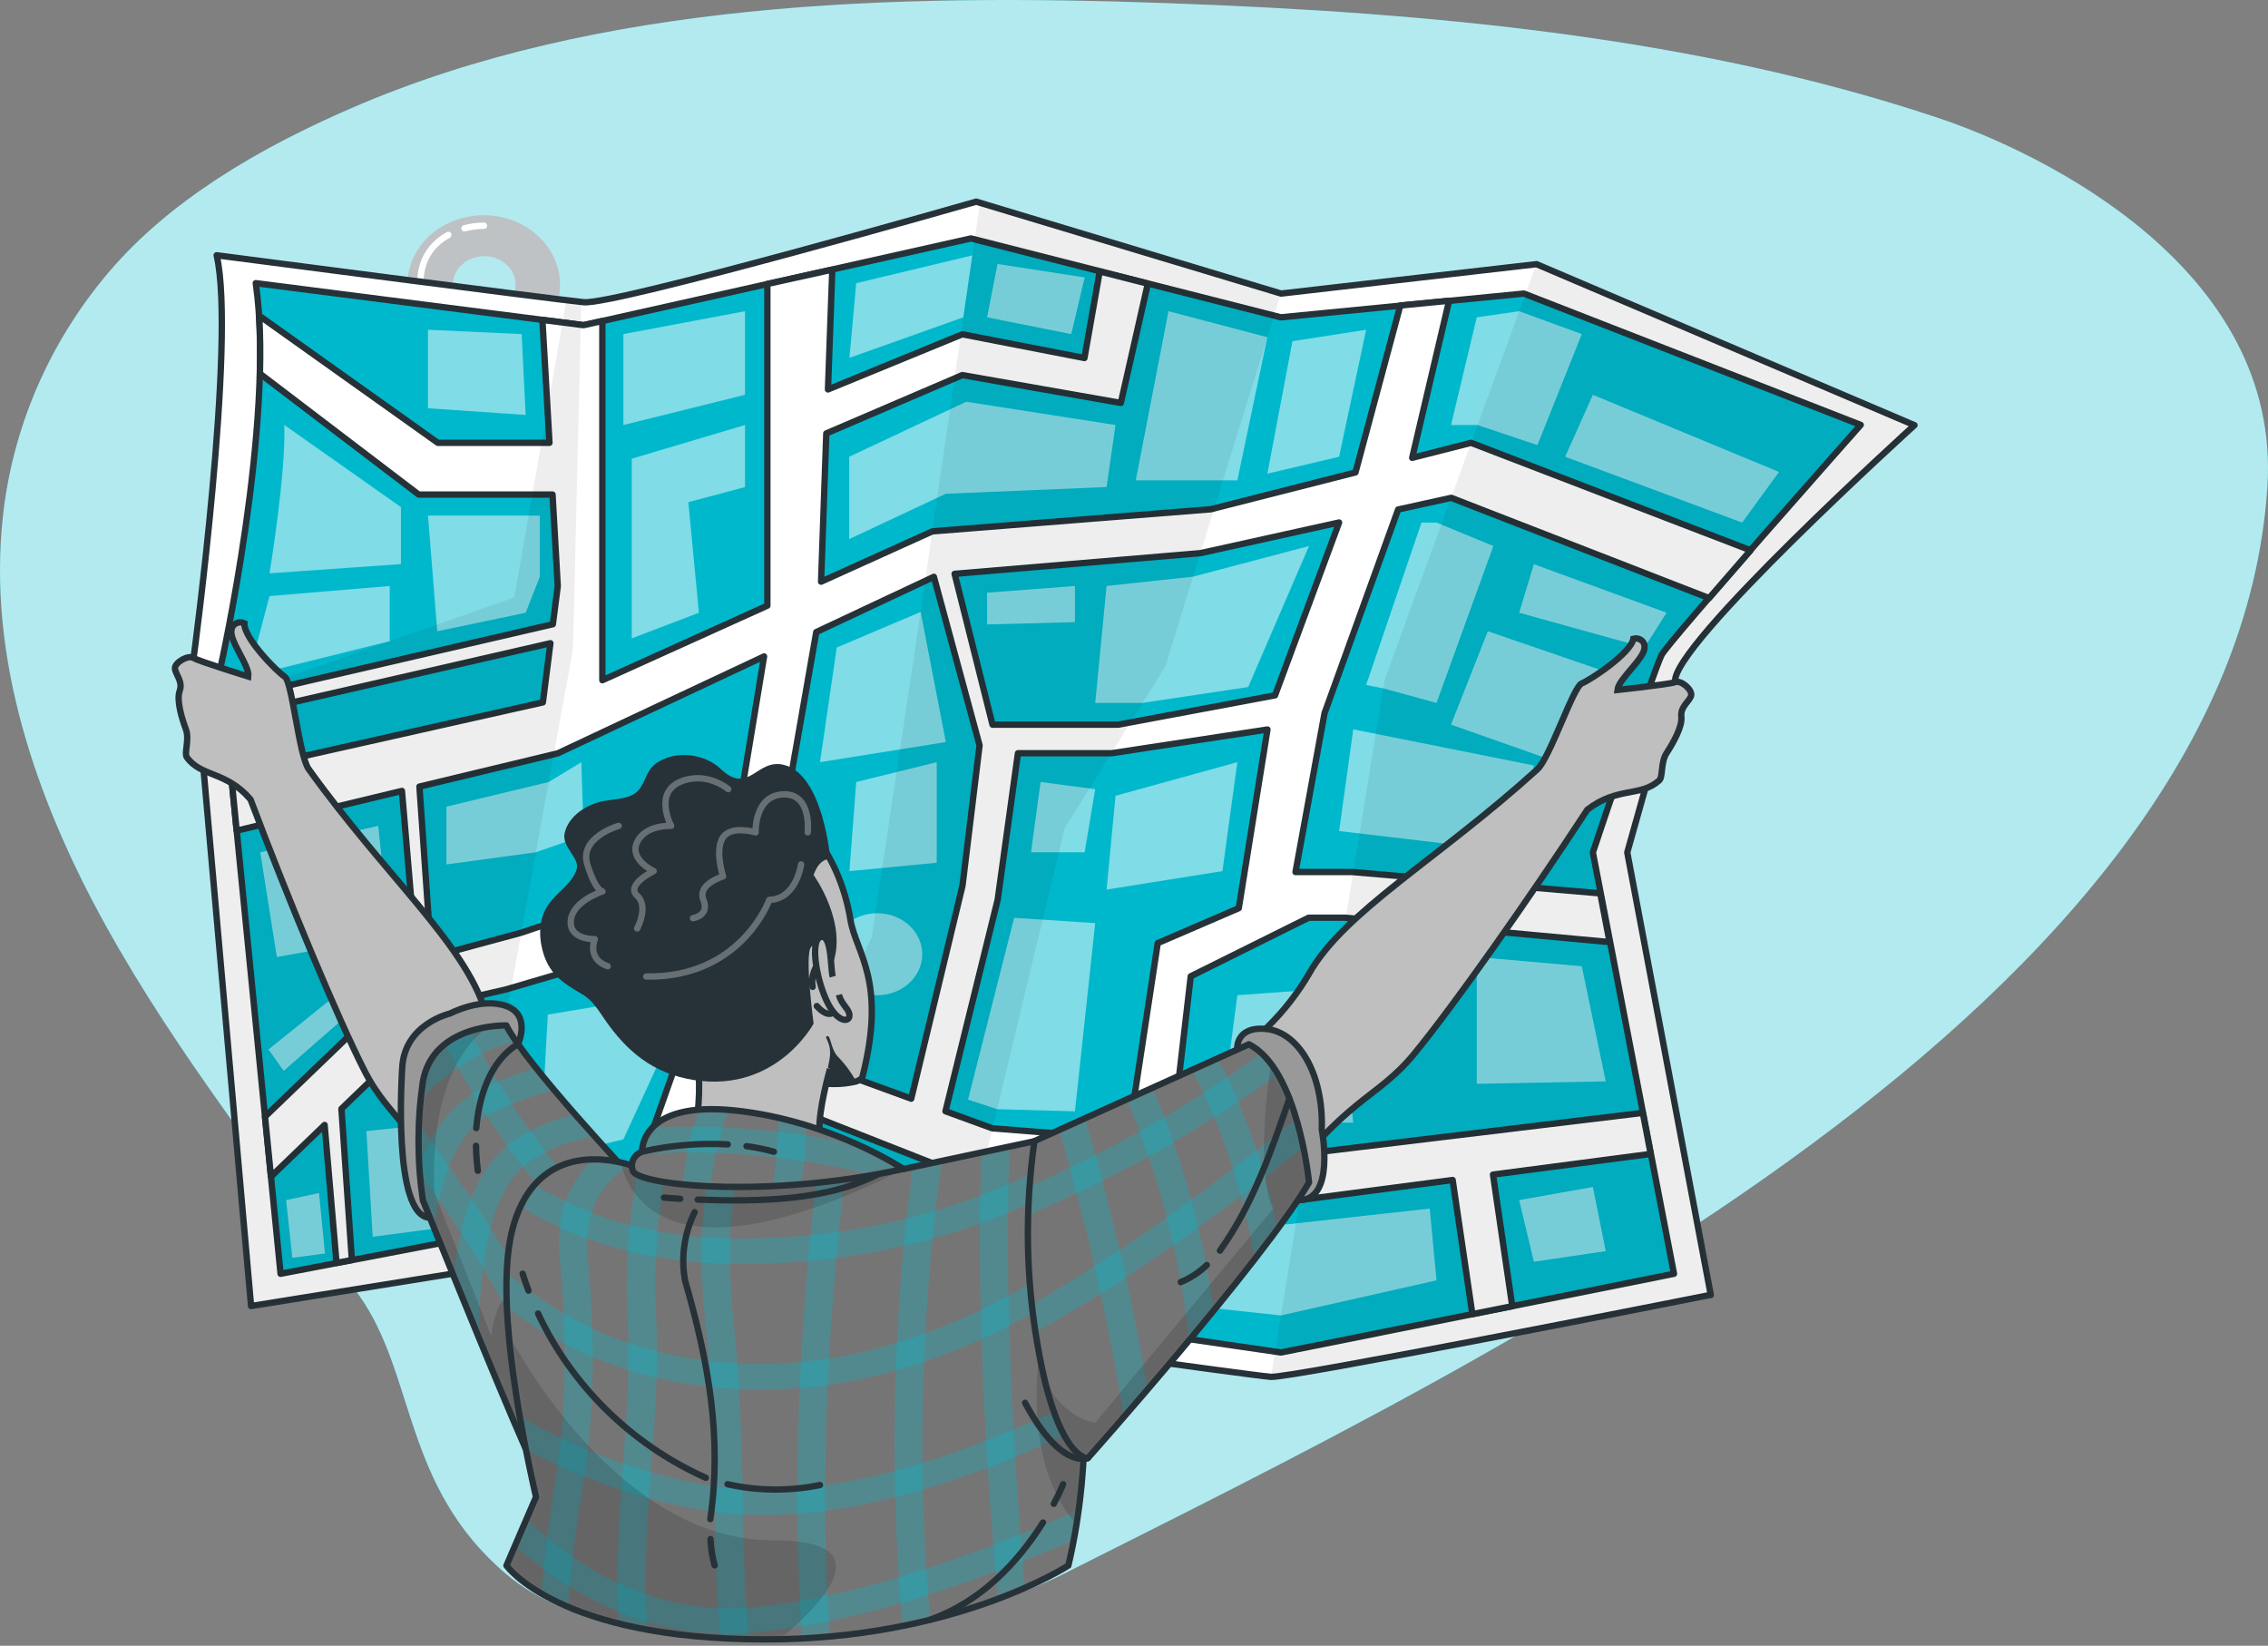 <svg width="357" height="259" viewBox="0 0 357 259" fill="none" xmlns="http://www.w3.org/2000/svg">
<rect x="0" y="0" width="357" height="259" fill="#808080" stroke="none"/>
<path d="M79.702 247.741C99.095 264.125 146.706 258.126 167.323 247.741C234.261 214.026 351.595 157.915 356.904 76.62C359.163 42.063 321.101 23.923 305.192 18.596C267.056 5.816 225.148 1.975 183.749 0.495C140.551 -1.051 94.181 0.153 55.305 17.023C40.572 23.397 26.668 31.612 17.152 42.8C7.481 54.165 1.918 67.695 0.447 81.356C-1.936 103.389 5.467 125.483 16.668 145.701C27.868 165.92 42.807 184.645 56.513 203.844C65.454 216.374 63.383 233.928 79.702 247.741Z" fill="#00B8CC"/>
<path d="M215.83 77.098C215.696 76.971 215.527 76.879 215.34 76.832C215.154 76.784 214.957 76.783 214.77 76.829L189.814 82.682L147.355 85.598C147.209 85.606 147.067 85.641 146.936 85.702L91.207 111.725L92.028 95.278V73.053C92.028 72.922 92 72.792 91.945 72.67C91.889 72.549 91.808 72.438 91.706 72.345C91.604 72.252 91.482 72.178 91.349 72.128C91.215 72.078 91.072 72.052 90.927 72.052H79.703C79.411 72.052 79.13 72.157 78.924 72.345C78.718 72.533 78.602 72.788 78.602 73.053C78.602 73.319 78.718 73.574 78.924 73.762C79.13 73.95 79.411 74.055 79.703 74.055H89.777V95.204L88.889 113.347C88.878 113.522 88.919 113.697 89.007 113.854C89.095 114.01 89.228 114.142 89.391 114.237C89.552 114.331 89.738 114.385 89.93 114.394C90.121 114.403 90.312 114.367 90.484 114.289L147.733 87.579L190.069 84.671C190.131 84.678 190.195 84.678 190.258 84.671L213.447 79.228L203.463 111.373C203.46 111.408 203.46 111.443 203.463 111.478L201.819 120.359H200.883C200.832 120.359 200.782 120.369 200.737 120.389C200.691 120.409 200.651 120.438 200.62 120.474C200.588 120.51 200.566 120.552 200.554 120.597C200.543 120.641 200.543 120.688 200.554 120.733L201.943 124.239C201.959 124.304 201.996 124.363 202.048 124.409C202.1 124.456 202.166 124.488 202.237 124.502C202.308 124.517 202.383 124.512 202.451 124.489C202.52 124.466 202.58 124.426 202.625 124.374L205.221 120.957C205.386 120.748 205.221 120.494 204.868 120.479H204.046L205.599 111.912L216.109 78.085C216.166 77.912 216.17 77.73 216.12 77.556C216.071 77.382 215.971 77.224 215.83 77.098Z" fill="#00B8CC"/>
<path opacity="0.6" d="M215.83 77.098C215.696 76.971 215.527 76.879 215.34 76.832C215.154 76.784 214.957 76.783 214.77 76.829L189.814 82.682L147.355 85.598C147.209 85.606 147.067 85.641 146.936 85.702L91.207 111.725L92.028 95.278V73.053C92.028 72.922 92 72.792 91.945 72.67C91.889 72.549 91.808 72.438 91.706 72.345C91.604 72.252 91.482 72.178 91.349 72.128C91.215 72.078 91.072 72.052 90.927 72.052H79.703C79.411 72.052 79.13 72.157 78.924 72.345C78.718 72.533 78.602 72.788 78.602 73.053C78.602 73.319 78.718 73.574 78.924 73.762C79.13 73.95 79.411 74.055 79.703 74.055H89.777V95.204L88.889 113.347C88.878 113.522 88.919 113.697 89.007 113.854C89.095 114.01 89.228 114.142 89.391 114.237C89.552 114.331 89.738 114.385 89.93 114.394C90.121 114.403 90.312 114.367 90.484 114.289L147.733 87.579L190.069 84.671C190.131 84.678 190.195 84.678 190.258 84.671L213.447 79.228L203.463 111.373C203.46 111.408 203.46 111.443 203.463 111.478L201.819 120.359H200.883C200.832 120.359 200.782 120.369 200.737 120.389C200.691 120.409 200.651 120.438 200.62 120.474C200.588 120.51 200.566 120.552 200.554 120.597C200.543 120.641 200.543 120.688 200.554 120.733L201.943 124.239C201.959 124.304 201.996 124.363 202.048 124.409C202.1 124.456 202.166 124.488 202.237 124.502C202.308 124.517 202.383 124.512 202.451 124.489C202.52 124.466 202.58 124.426 202.625 124.374L205.221 120.957C205.386 120.748 205.221 120.494 204.868 120.479H204.046L205.599 111.912L216.109 78.085C216.166 77.912 216.17 77.73 216.12 77.556C216.071 77.382 215.971 77.224 215.83 77.098Z" fill="black" fill-opacity="0.7"/>
<path d="M84.632 37.073C83.517 36.058 82.193 35.253 80.736 34.703C79.279 34.154 77.717 33.871 76.139 33.871C74.562 33.871 73 34.154 71.543 34.703C70.086 35.253 68.762 36.058 67.647 37.073C65.397 39.124 64.134 41.902 64.134 44.799C64.134 47.696 65.397 50.475 67.647 52.525L76.143 60.248L84.632 52.525C85.748 51.511 86.633 50.306 87.237 48.981C87.841 47.655 88.152 46.234 88.152 44.799C88.152 43.364 87.841 41.943 87.237 40.617C86.633 39.292 85.748 38.087 84.632 37.073ZM79.701 47.98C79.011 48.605 78.132 49.029 77.177 49.2C76.221 49.371 75.231 49.281 74.332 48.941C73.433 48.6 72.664 48.025 72.124 47.288C71.583 46.551 71.295 45.685 71.295 44.799C71.295 43.913 71.583 43.047 72.124 42.31C72.664 41.573 73.433 40.998 74.332 40.658C75.231 40.318 76.221 40.227 77.177 40.398C78.132 40.569 79.011 40.994 79.701 41.618C80.162 42.035 80.528 42.531 80.778 43.077C81.027 43.623 81.156 44.208 81.156 44.799C81.156 45.39 81.027 45.976 80.778 46.522C80.528 47.068 80.162 47.563 79.701 47.98Z" fill="#263238"/>
<path d="M67.656 49.588C68.601 51.34 69.949 52.888 71.608 54.126" stroke="white" stroke-linecap="round" stroke-linejoin="round"/>
<path d="M70.572 36.969C66.464 39.211 65.395 43.54 66.743 47.524" stroke="white" stroke-linecap="round" stroke-linejoin="round"/>
<path d="M76.177 35.519C75.138 35.523 74.106 35.664 73.112 35.937" stroke="white" stroke-linecap="round" stroke-linejoin="round"/>
<path d="M192.969 106.491C191.854 105.476 190.53 104.671 189.073 104.121C187.616 103.572 186.054 103.289 184.476 103.289C182.899 103.289 181.337 103.572 179.88 104.121C178.423 104.671 177.099 105.476 175.984 106.491C174.868 107.505 173.983 108.71 173.379 110.036C172.775 111.361 172.464 112.782 172.464 114.217C172.464 115.652 172.775 117.073 173.379 118.399C173.983 119.724 174.868 120.929 175.984 121.943L184.472 129.665L192.969 121.943C194.085 120.929 194.97 119.724 195.574 118.399C196.178 117.073 196.489 115.652 196.489 114.217C196.489 112.782 196.178 111.361 195.574 110.036C194.97 108.71 194.085 107.505 192.969 106.491ZM187.973 117.398C187.282 118.023 186.404 118.447 185.448 118.618C184.492 118.789 183.503 118.699 182.603 118.359C181.704 118.018 180.936 117.443 180.395 116.706C179.855 115.969 179.566 115.103 179.566 114.217C179.566 113.331 179.855 112.465 180.395 111.728C180.936 110.991 181.704 110.416 182.603 110.076C183.503 109.735 184.492 109.645 185.448 109.816C186.404 109.987 187.282 110.412 187.973 111.036C188.434 111.453 188.799 111.949 189.049 112.495C189.299 113.041 189.427 113.626 189.427 114.217C189.427 114.808 189.299 115.394 189.049 115.94C188.799 116.486 188.434 116.981 187.973 117.398Z" fill="#263238"/>
<path d="M175.959 119.006C176.904 120.761 178.252 122.311 179.912 123.551" stroke="white" stroke-linecap="round" stroke-linejoin="round"/>
<path d="M178.876 106.379C174.767 108.622 173.699 112.942 175.046 116.934" stroke="white" stroke-linecap="round" stroke-linejoin="round"/>
<path d="M184.472 104.937C183.437 104.944 182.407 105.085 181.415 105.355" stroke="white" stroke-linecap="round" stroke-linejoin="round"/>
<path opacity="0.7" d="M79.702 247.741C99.095 264.125 146.706 258.126 167.323 247.741C234.261 214.026 351.595 157.915 356.904 76.62C359.163 42.063 321.101 23.923 305.192 18.596C267.056 5.816 225.148 1.975 183.749 0.495C140.551 -1.051 94.181 0.153 55.305 17.023C40.572 23.397 26.668 31.612 17.152 42.8C7.481 54.165 1.918 67.695 0.447 81.356C-1.936 103.389 5.467 125.483 16.668 145.701C27.868 165.92 42.807 184.645 56.513 203.844C65.454 216.374 63.383 233.928 79.702 247.741Z" fill="white"/>
<path d="M263.687 107.359L256.143 134.151L269.291 203.801H269.192L268.872 203.861C263.276 204.975 202.994 216.906 200.044 216.682C196.954 216.45 148.522 209.67 148.522 209.67L105.652 214.23L71.279 200.437L39.52 205.536L30.48 103.501C30.48 103.501 37.194 53.609 34.104 40.175C34.104 40.175 86.999 47.083 91.888 47.561C96.777 48.04 153.657 31.735 153.657 31.735L201.654 46.201L241.862 41.573L301.355 66.915C301.355 66.915 262.725 101.901 263.687 107.359Z" fill="white" stroke="#263238" stroke-linecap="round" stroke-linejoin="round"/>
<path d="M40.26 44.563L91.889 51.172L152.836 37.522L201.606 49.938L239.873 46.201L292.891 66.871C292.891 66.871 262.717 100.885 261.559 103.06C260.4 105.236 250.728 134.151 250.728 134.151L263.498 200.46L201.63 212.847L149.59 205.274L108.348 208.578L73.285 194.89L44.163 200.46L34.713 105.041C34.713 105.041 43.39 66.228 40.26 44.563Z" fill="#00B8CC" stroke="#263238" stroke-linecap="round" stroke-linejoin="round"/>
<path d="M220.077 80.185L228.434 78.346L269.027 94.127C271.016 91.817 273.259 89.238 275.56 86.607L231.557 69.69L222.287 72.052L228.097 47.33L220.414 48.078L213.363 74.347L190.585 80.148L146.754 83.624L129.243 91.541L130.065 68.21L151.479 59.029L176.427 63.41L180.675 44.646L173.099 42.718L170.699 56.346L151.479 52.608L130.328 61.287L131.01 42.434L120.788 44.691V95.316L94.813 107.053V50.515L91.855 51.173L85.379 50.343L86.489 69.69H68.92L40.793 49.678C40.973 52.563 40.998 55.658 40.916 58.805L65.905 77.831H86.974L87.795 92.258L87.023 98.239L35.221 110.23L35.492 112.958L86.637 101.229L85.454 110.536L36.347 121.563L37.251 130.728L63.267 124.471L65.683 152.669L41.713 175.739L42.65 185.173L51.097 177.039L52.971 198.756L55.386 198.292L53.743 174.498L71.238 157.663L79.701 155.696L113.203 145.866L112.464 150.292L93.86 202.927L101.017 205.723L110.796 177.009L125.225 174.58L154.216 185.988L167.667 186.773L165.383 207.577L168.966 208.093L170.527 186.93L204.275 188.896L228.656 185.704L231.762 206.815L238.04 205.559L235.008 184.851L259.832 181.599L258.591 175.141L205.754 181.517L184.389 179.813L187.43 153.648L205.993 144.423H211.745L253.357 148.258L251.894 140.596L212.92 137.239H203.922L208.491 112.248L220.077 80.185ZM82.027 146.793L67.893 150.606L66.02 123.791L87.795 118.558L120.27 103.307L114.921 135.647L82.027 146.793ZM127.863 167.224L113.211 169.87L119.292 152.093L128.487 99.472L147.001 90.778L154.191 117.302L151.504 139.385L143.435 172.905L127.863 167.224ZM194.99 142.928L182.236 148.423L177.544 179.267L156.18 177.563L148.825 174.879L157.042 141.59L160.231 118.543H174.948L199.509 114.805L194.99 142.928ZM200.701 109.43L176.049 114.042H156.229L150.263 90.307L188.942 87.055L210.783 82.226L200.701 109.43Z" fill="white" stroke="#263238" stroke-linecap="round" stroke-linejoin="round"/>
<path opacity="0.5" d="M210.784 130.787L213.011 114.782L241.443 120.464L239.125 134.129L210.784 130.787Z" fill="white"/>
<path opacity="0.5" d="M228.401 114.042L234.195 99.345L255.609 106.693L250.695 121.891L228.401 114.042Z" fill="white"/>
<path opacity="0.5" d="M223.751 82.241H226.118L235.067 85.927L226.118 110.619L217.728 108.331L215.041 107.793L223.751 82.241Z" fill="white"/>
<path opacity="0.5" d="M241.443 88.789L262.332 96.429L258.856 101.901L239.126 96.429L241.443 88.789Z" fill="white"/>
<path opacity="0.5" d="M228.401 66.886L232.453 49.939L239.125 48.975L248.986 52.578L242.001 70.048L232.584 66.886H228.401Z" fill="white"/>
<path opacity="0.5" d="M246.372 71.88L250.727 62.132L280.03 74.272L274.229 82.241L246.372 71.88Z" fill="white"/>
<path opacity="0.5" d="M183.93 48.975L199.493 53.071L194.768 75.595H192.508H178.777L183.93 48.975Z" fill="white"/>
<path opacity="0.5" d="M203.439 53.692L215.042 51.898L210.785 71.88L199.495 74.541L203.439 53.692Z" fill="white"/>
<path opacity="0.5" d="M175.589 66.886L174.184 76.649L148.883 77.703L133.673 84.835V71.879L152.088 63.223L175.589 66.886Z" fill="white"/>
<path opacity="0.5" d="M134.775 44.564L153.05 40.19L151.636 49.939L133.706 56.315L134.775 44.564Z" fill="white"/>
<path opacity="0.5" d="M155.376 49.939L168.622 52.578L170.734 43.66L157.019 41.544L155.376 49.939Z" fill="white"/>
<path opacity="0.5" d="M98.125 52.578V66.886L117.271 62.132V48.975L98.125 52.578Z" fill="white"/>
<path opacity="0.5" d="M99.441 72.187V100.467L110.016 96.43L108.348 79.027L117.272 76.65V66.887L99.441 72.187Z" fill="white"/>
<path opacity="0.5" d="M67.368 81.135L68.823 99.345L82.743 96.43L84.978 90.748V81.135H67.368Z" fill="white"/>
<path opacity="0.5" d="M44.746 66.871L63.112 79.804V88.775L42.421 90.225C42.421 90.225 45.034 74.541 44.746 66.871Z" fill="white"/>
<path opacity="0.5" d="M42.42 93.805L61.345 92.221V100.907L39.092 106.432L42.42 93.805Z" fill="white"/>
<path opacity="0.5" d="M67.368 51.898V64.247L82.743 65.301L82.11 52.578L67.368 51.898Z" fill="white"/>
<path opacity="0.5" d="M131.71 101.902L144.916 96.303L148.885 116.778L129.073 119.948L131.71 101.902Z" fill="white"/>
<path opacity="0.5" d="M134.775 123.066L133.706 137.09L147.446 135.774V119.948L134.775 123.066Z" fill="white"/>
<path opacity="0.5" d="M174.185 92.22L172.394 110.618H179.863L196.479 108.121L206.052 85.926L187.809 90.748L174.185 92.22Z" fill="white"/>
<path opacity="0.5" d="M155.376 93.275V98.269L169.205 97.91V92.221L155.376 93.275Z" fill="white"/>
<path opacity="0.5" d="M175.59 125.233L174.185 139.998L192.419 137.09L194.769 119.948L175.59 125.233Z" fill="white"/>
<path opacity="0.5" d="M159.632 144.445L172.394 145.275L169.205 174.901L156.962 174.557L152.376 173.054L159.632 144.445Z" fill="white"/>
<path opacity="0.5" d="M163.798 123.065L172.393 124.194L170.733 134.129H162.286L163.798 123.065Z" fill="white"/>
<path opacity="0.5" d="M232.454 150.605L248.987 152.063L252.758 170.184L232.454 170.565V150.605Z" fill="white"/>
<path opacity="0.5" d="M194.769 156.623L210.784 155.449L213.011 176.68H192.123L194.769 156.623Z" fill="white"/>
<path opacity="0.5" d="M239.126 188.865L241.443 198.568L252.758 196.894L250.729 186.802L239.126 188.865Z" fill="white"/>
<path opacity="0.5" d="M202.568 192.686L225.05 190.196L226.118 201.492L201.631 207.016L187.776 205.536L192.608 191.639L202.568 192.686Z" fill="white"/>
<path opacity="0.5" d="M86.227 159.673L104.51 156.623L103.278 168.106L98.125 179.304L84.978 182.489L86.227 159.673Z" fill="white"/>
<path opacity="0.5" d="M70.277 126.945V136.036L84.353 134.129L91.889 131.491L91.502 119.948L86.375 123.066L70.277 126.945Z" fill="white"/>
<path opacity="0.5" d="M40.966 134.129L59.537 129.973L61.345 147.428L43.579 150.605L40.966 134.129Z" fill="white"/>
<path opacity="0.5" d="M42.265 165.16L52.865 156.623L55.618 158.94L44.656 168.517L42.265 165.16Z" fill="white"/>
<path opacity="0.5" d="M45.034 188.866L50.219 187.752L51.156 197.268L46.02 197.949L45.034 188.866Z" fill="white"/>
<path opacity="0.5" d="M58.666 194.636L57.672 178.003L70.277 176.68V193.119L58.666 194.636Z" fill="white"/>
<path opacity="0.5" d="M138.078 156.624C141.995 156.624 145.17 153.735 145.17 150.172C145.17 146.609 141.995 143.721 138.078 143.721C134.161 143.721 130.987 146.609 130.987 150.172C130.987 153.735 134.161 156.624 138.078 156.624Z" fill="white"/>
<path opacity="0.1" d="M263.687 107.359L256.143 134.152L269.291 203.802H269.192L268.872 203.862L200.052 216.682L217.941 107L241.837 41.544L301.33 66.886C301.33 66.886 262.725 101.902 263.687 107.359Z" fill="black" fill-opacity="0.7"/>
<path opacity="0.1" d="M201.631 46.171L183.422 104.892L167.562 130.399L148.531 209.67L105.662 214.23L137.232 147.435L144.743 97.499L154.259 31.893L201.631 46.171Z" fill="black" fill-opacity="0.7"/>
<path opacity="0.1" d="M91.503 47.539L90.196 102.111L72.201 200.834L71.288 200.468L39.52 205.536L31.221 111.516L80.944 94.023L89.161 47.263L91.503 47.539Z" fill="black" fill-opacity="0.7"/>
<path d="M263.687 107.351C262.717 107.71 254.598 108.584 254.598 108.584C254.787 106.827 258.855 103.658 258.855 101.901C258.886 101.694 258.86 101.483 258.78 101.288C258.7 101.092 258.567 100.917 258.395 100.78C258.222 100.642 258.015 100.545 257.791 100.498C257.567 100.451 257.334 100.455 257.113 100.511C256.727 102.798 250.342 107.014 248.986 107.545C247.63 108.076 243.957 119.334 241.968 121.098C226.356 135.257 211.564 143.443 206.051 153.243C202.518 159.306 197.32 164.433 190.964 168.127C190.964 168.127 187.775 205.461 199.953 188.872C212.131 172.284 216.495 173.256 222.584 165.87C228.673 158.484 240.571 141.626 249.857 127.423C254.598 123.76 258.271 125.457 261.172 122.818C261.788 122.257 261.369 119.999 262.331 118.519C263.292 117.039 264.845 114.37 264.656 112.786C264.467 111.201 266.012 110.326 266.201 109.444C266.39 108.562 264.656 106.999 263.687 107.351Z" fill="#BFBFBF" stroke="#263238" stroke-miterlimit="10"/>
<path d="M76.415 159.254C73.26 148.616 60.638 137.829 48.591 121.039C47.055 118.938 46.011 107.239 44.819 106.491C43.628 105.744 38.328 100.391 38.468 98.081C38.262 97.985 38.034 97.937 37.803 97.942C37.572 97.946 37.346 98.003 37.145 98.107C36.945 98.211 36.776 98.359 36.654 98.537C36.532 98.715 36.46 98.918 36.446 99.128C36.044 100.847 39.297 104.712 39.092 106.469C39.092 106.469 31.343 104.084 30.472 103.554C29.601 103.023 27.547 104.249 27.539 105.146C27.53 106.043 28.837 107.194 28.286 108.712C27.736 110.229 28.648 113.13 29.256 114.759C29.864 116.389 28.944 118.497 29.412 119.178C31.655 122.31 35.633 121.338 39.437 125.816C45.304 141.395 53.102 160.151 57.384 168.531C61.665 176.912 66.143 176.755 74.295 195.302C82.446 213.849 87.812 176.695 87.812 176.695C82.42 171.875 78.493 165.866 76.415 159.254Z" fill="#BFBFBF" stroke="#263238" stroke-miterlimit="10"/>
<path d="M81.542 164.316C81.542 164.316 83.646 159.771 79.718 158.335C75.79 156.9 70.851 159.494 70.851 159.494C70.851 159.494 63.596 161.146 63.308 168.128C63.308 168.128 61.664 191.557 67.712 191.646C73.76 191.736 81.542 164.316 81.542 164.316Z" fill="#999999" stroke="#263238" stroke-linecap="round" stroke-linejoin="round"/>
<path d="M194.744 165.13C194.744 165.13 194.424 161.452 199.354 161.938C204.284 162.424 208.344 168.815 208.056 177.764C208.056 177.764 210.316 189.179 204.251 188.865C198.187 188.551 194.744 165.13 194.744 165.13Z" fill="#999999" stroke="#263238" stroke-linecap="round" stroke-linejoin="round"/>
<path d="M99.579 185.351C99.579 185.351 82.775 167.537 79.701 161.377C79.701 161.377 68.132 161.033 66.554 170.265C65.658 176.438 65.658 182.691 66.554 188.864C66.554 188.864 77.96 217.182 82.701 227.902L99.579 185.351Z" fill="#757575"/>
<mask id="mask0_344_8986" style="mask-type:luminance" maskUnits="userSpaceOnUse" x="65" y="161" width="35" height="67">
<path d="M99.579 185.351C99.579 185.351 82.775 167.537 79.701 161.377C79.701 161.377 68.132 161.033 66.554 170.265C65.658 176.438 65.658 182.691 66.554 188.864C66.554 188.864 77.96 217.182 82.701 227.902L99.579 185.351Z" fill="white"/>
</mask>
<g mask="url(#mask0_344_8986)">
<g opacity="0.3">
<path d="M93.671 178.899C90.941 179.229 88.307 180.036 85.914 181.276C85.281 181.59 84.64 181.942 83.999 182.338C83.402 182.703 82.851 183.126 82.356 183.601C79.891 185.844 78.247 189.23 77.22 193.215C76.687 195.274 76.292 197.361 76.037 199.464C75.588 203.145 75.401 206.848 75.478 210.551C74.081 207.179 72.701 203.823 71.451 200.75C71.673 198.455 72.041 196.174 72.553 193.917C72.956 192.106 73.505 190.325 74.196 188.587C75.306 185.43 77.253 182.57 79.866 180.259C80.399 179.81 80.97 179.4 81.575 179.034C82.216 178.645 82.857 178.286 83.482 177.957C85.698 176.794 88.086 175.926 90.573 175.378L93.671 178.899Z" fill="#00B8CC"/>
</g>
<g opacity="0.3">
<path d="M87.212 171.529C84.943 172.121 82.722 172.855 80.565 173.726C79.817 174.025 79.053 174.354 78.255 174.706C77.682 174.958 77.132 175.253 76.612 175.588C73.876 177.382 71.978 180.268 70.655 183.564C69.991 185.287 69.466 187.05 69.085 188.842C68.765 190.337 68.526 191.832 68.337 193.283L66.562 188.887C66.562 188.887 66.283 187.183 66.078 184.521C66.078 184.252 66.078 183.975 66.02 183.691C66.507 182.273 67.1 180.887 67.795 179.542C69.245 176.559 71.539 173.98 74.443 172.067C75.03 171.704 75.645 171.379 76.283 171.095C76.99 170.774 77.689 170.482 78.362 170.205C80.32 169.4 82.325 168.693 84.369 168.09C85.281 169.204 86.226 170.347 87.212 171.529Z" fill="#00B8CC"/>
</g>
<g opacity="0.3">
<path d="M81.246 163.888C79.37 164.333 77.56 164.983 75.856 165.824C74.544 166.456 73.291 167.184 72.109 167.999C69.965 169.466 67.996 171.132 66.233 172.971C66.324 172.074 66.447 171.169 66.595 170.272C66.913 168.009 68.107 165.923 69.964 164.389L70.071 164.329C70.95 163.754 71.86 163.22 72.799 162.729C73.144 162.542 73.497 162.37 73.851 162.198L73.916 162.318C74.561 162.105 75.219 161.93 75.888 161.795C77.136 161.532 78.412 161.399 79.693 161.398C80.153 162.257 80.672 163.088 81.246 163.888Z" fill="#00B8CC"/>
</g>
<g opacity="0.3">
<path d="M91.337 187.526L88.05 190.202C85.993 188.106 84.072 185.902 82.298 183.601C81.436 182.502 80.606 181.359 79.792 180.245C78.699 178.705 77.639 177.142 76.629 175.572C75.883 174.406 75.16 173.24 74.459 172.074C73.637 170.706 72.816 169.338 72.093 168C71.37 166.661 70.712 165.503 70.079 164.307C70.908 163.666 71.829 163.13 72.816 162.714C73.161 162.527 73.514 162.356 73.868 162.184L73.933 162.303C74.541 163.447 75.174 164.628 75.848 165.832C76.67 167.267 77.491 168.74 78.387 170.22C79.088 171.386 79.811 172.552 80.556 173.718C81.477 175.139 82.43 176.549 83.416 177.95C84.221 179.086 85.043 180.197 85.881 181.284C87.567 183.458 89.389 185.542 91.337 187.526Z" fill="#00B8CC"/>
</g>
<g opacity="0.3">
<path d="M87.097 212.262L82.865 213.391C81.608 209.496 79.085 204.615 75.996 199.464C74.903 197.633 73.728 195.771 72.511 193.91C71.41 192.205 70.268 190.508 69.118 188.834C68.124 187.339 67.121 185.918 66.11 184.513C66.11 184.244 66.11 183.967 66.053 183.683C65.93 181.762 65.864 179.452 65.954 176.955L67.828 179.534C68.764 180.835 69.726 182.188 70.687 183.556C71.838 185.201 72.996 186.883 74.139 188.58C75.174 190.12 76.193 191.675 77.179 193.222C81.583 200.122 85.388 206.985 87.097 212.262Z" fill="#00B8CC"/>
</g>
<path opacity="0.2" d="M86.752 217.772L82.743 227.902C78.001 217.182 66.596 188.872 66.596 188.872C65.699 182.699 65.699 176.445 66.596 170.272C67.557 164.531 72.348 162.49 75.914 161.772C76.124 161.804 76.333 161.847 76.538 161.9C76.538 161.9 67.384 167.23 68.387 187.75L77.303 210.177C77.303 210.177 78.239 202.365 81.806 203.494C83.342 203.995 85.528 210.476 86.752 217.772Z" fill="black" fill-opacity="0.7"/>
</g>
<path d="M99.579 185.351C99.579 185.351 82.775 167.537 79.701 161.377C79.701 161.377 68.132 161.033 66.554 170.265C65.658 176.438 65.658 182.691 66.554 188.864C66.554 188.864 77.96 217.182 82.701 227.902L99.579 185.351Z" stroke="#263238" stroke-linecap="round" stroke-linejoin="round"/>
<path d="M135.761 169.443C135.679 169.75 135.342 170.004 134.775 170.191C133.167 170.571 131.496 170.682 129.844 170.52C119.367 169.997 98.109 164.338 93.039 153.079C87.624 141.066 101.519 125.382 116.393 125.046C124.939 124.859 132.145 134.017 133.879 144.811C134.758 150.014 139.615 154.335 135.761 169.443Z" fill="#BFBFBF" stroke="#263238" stroke-miterlimit="10"/>
<path d="M128.497 152.093C127.929 153.083 127.724 154.212 127.913 155.315" stroke="#263238" stroke-linecap="round" stroke-linejoin="round"/>
<path d="M128.577 158.327C128.577 158.327 130.098 160.196 131.191 159.329" stroke="#263238" stroke-linecap="round" stroke-linejoin="round"/>
<path d="M134.758 170.191C133.149 170.571 131.479 170.683 129.827 170.52C130.041 169.107 130.452 167.47 130.583 166.648C131.01 164.054 129.581 163.246 130.189 163.06C130.797 162.873 130.739 165.183 131.947 166.356C133.071 167.513 134.016 168.803 134.758 170.191Z" fill="#263238"/>
<path d="M130.649 168.217C130.649 168.217 128.784 174.721 129.006 178.017C129.256 180.546 129.759 183.048 130.509 185.493L107.945 186.682C107.945 186.682 111.322 171.902 109.514 166.729C107.707 161.556 123.944 163.44 123.944 163.44" fill="#BFBFBF"/>
<path d="M130.649 168.217C130.649 168.217 128.784 174.721 129.006 178.017C129.256 180.546 129.759 183.048 130.509 185.493L107.945 186.682C107.945 186.682 111.322 171.902 109.514 166.729C107.707 161.556 123.944 163.44 123.944 163.44" stroke="#263238" stroke-miterlimit="10"/>
<path d="M128.069 137.71C129.014 134.914 130.698 135.198 130.698 135.198C130.698 135.198 129.605 121.779 123.303 120.351C119.046 119.379 117.879 125.21 113.442 121.009C110.977 118.654 106.474 118.019 103.458 120.007C101.675 121.203 101.732 122.87 100.541 124.321C99.349 125.771 96.892 125.711 95.085 126.048C92.291 126.563 89.456 128.455 88.872 131.131C88.396 133.314 91.338 135.041 90.762 136.835C90.08 138.98 87.886 140.281 86.531 142.068C84.887 144.206 84.739 146.987 85.372 149.469C86.317 153.162 88.412 154.604 91.674 156.488C93.318 157.43 94.279 159.142 95.29 160.585C98.676 165.429 102.784 168.972 109.259 169.974C122.251 171.993 128.069 161.086 128.069 161.086C128.069 161.086 126.606 150.276 127.666 149.043C128.726 147.809 130.953 152.033 130.953 152.033C133.657 145.454 128.069 137.71 128.069 137.71Z" fill="#263238"/>
<path d="M131.084 153.7C130.69 152.384 130.969 146.972 129.17 147.465C127.592 147.906 128.348 153.491 129.992 157.221C131.635 160.951 133.648 160.959 133.706 159.875C133.763 158.791 132.399 158.111 132.062 156.548" fill="#BFBFBF"/>
<path d="M131.084 153.7C130.69 152.384 130.969 146.972 129.17 147.465C127.592 147.906 128.348 153.491 129.992 157.221C131.635 160.951 133.648 160.959 133.706 159.875C133.763 158.791 132.399 158.111 132.062 156.548" stroke="#263238" stroke-miterlimit="10"/>
<path opacity="0.3" d="M127.14 130.996C127.14 130.996 127.855 124.829 123.278 125.016C118.701 125.203 118.939 130.996 118.939 130.996C118.939 130.996 115.093 129.808 113.779 131.826C112.464 133.845 113.82 137.926 113.82 137.926C113.82 137.926 109.711 139.115 110.722 141.619C111.733 144.124 109.078 144.497 109.078 144.497" stroke="white" stroke-linecap="round" stroke-linejoin="round"/>
<path opacity="0.3" d="M126.097 136.035C126.097 136.035 125.374 141.492 121.092 141.619C121.092 141.619 116.688 153.939 101.724 153.678" stroke="white" stroke-linecap="round" stroke-linejoin="round"/>
<path opacity="0.3" d="M114.634 124.193C114.634 124.193 111.182 121.256 107.033 123.057C102.883 124.859 105.644 129.972 105.644 129.972C105.644 129.972 101.618 129.748 100.295 132.514C98.972 135.28 102.891 137.089 102.891 137.089C102.891 137.089 98.421 139.249 100.295 140.961C102.168 142.673 100.295 146.112 100.295 146.112" stroke="white" stroke-linecap="round" stroke-linejoin="round"/>
<path opacity="0.3" d="M97.377 129.973C97.377 129.973 91.115 131.767 92.446 136.035C93.777 140.304 94.829 140.289 94.829 140.289C94.829 140.289 90.137 141.784 89.85 144.857C89.562 147.929 93.621 147.802 93.621 147.802C93.621 147.802 92.315 150.897 95.651 152.063" stroke="white" stroke-linecap="round" stroke-linejoin="round"/>
<path d="M99.58 183.49C99.58 183.49 114.691 173.772 142.195 183.984L162.828 179.603C162.828 179.603 176.173 212.578 168.169 246.375C168.169 246.375 150.264 258.059 120.287 258C87.772 257.925 79.719 246.375 79.719 246.375L84.37 235.588C81.567 223.268 77.944 203.517 80.705 193.291C84.904 177.741 99.58 183.49 99.58 183.49Z" fill="#757575"/>
<mask id="mask1_344_8986" style="mask-type:luminance" maskUnits="userSpaceOnUse" x="79" y="179" width="92" height="79">
<path d="M99.58 183.49C99.58 183.49 114.692 173.772 142.195 183.984L162.829 179.603C162.829 179.603 176.173 212.578 168.17 246.375C168.17 246.375 150.264 258.059 120.288 258C87.772 257.925 79.719 246.375 79.719 246.375L84.37 235.588C81.568 223.268 77.944 203.517 80.705 193.291C84.904 177.741 99.58 183.49 99.58 183.49Z" fill="white"/>
</mask>
<g mask="url(#mask1_344_8986)">
<g opacity="0.3">
<path d="M161.333 249.865C160.084 250.418 158.654 251.001 157.076 251.599C156.945 250.171 156.813 248.759 156.698 247.361C156.583 245.963 156.46 244.52 156.353 243.122C156.008 238.891 155.721 234.839 155.474 230.989C155.381 229.524 155.296 228.086 155.219 226.676C154.891 220.905 154.652 215.597 154.504 210.753C154.455 209.183 154.411 207.665 154.373 206.2C154.258 201.057 154.217 196.512 154.25 192.565C154.25 191.01 154.25 189.574 154.299 188.169C154.348 185.567 154.414 183.295 154.496 181.351L158.925 180.409C158.86 182.099 158.786 184.08 158.736 186.352C158.736 187.75 158.679 189.245 158.662 190.838C158.662 194.575 158.662 198.964 158.736 203.935C158.736 205.43 158.772 206.992 158.843 208.622C158.98 213.536 159.21 218.966 159.533 224.911C159.616 226.332 159.689 227.79 159.78 229.27C160.026 233.127 160.3 237.184 160.602 241.44C160.717 242.84 160.834 244.261 160.955 245.701C161.095 247.084 161.21 248.46 161.333 249.865Z" fill="#00B8CC"/>
</g>
<g opacity="0.3">
<path d="M148.276 182.674C147.947 184.879 147.602 187.518 147.257 190.553C147.092 191.929 146.928 193.394 146.78 194.934C146.345 199.329 145.958 204.353 145.646 209.885C145.572 211.335 145.498 212.823 145.449 214.37C145.252 219.312 145.153 224.604 145.219 230.189C145.219 231.594 145.219 233.015 145.285 234.45C145.372 238.437 145.548 242.573 145.81 246.859C145.901 248.235 145.991 249.625 146.106 251.031C146.194 252.317 146.301 253.61 146.427 254.911C145.038 255.254 143.592 255.583 142.088 255.882C141.981 254.694 141.874 253.513 141.792 252.339C141.677 250.949 141.579 249.566 141.488 248.197C141.201 243.892 141.02 239.698 140.921 235.631C140.872 234.218 140.847 232.828 140.831 231.445C140.757 225.92 140.831 220.672 140.995 215.746C141.044 214.251 141.105 212.803 141.176 211.403C141.439 205.773 141.825 200.638 142.252 196.1C142.4 194.605 142.54 193.177 142.688 191.816C143.033 188.729 143.378 185.993 143.699 183.661L148.276 182.674Z" fill="#00B8CC"/>
</g>
<g opacity="0.3">
<path d="M133.551 181.246C133.107 184.43 132.581 188.721 132.055 193.82C131.913 195.14 131.779 196.516 131.653 197.946C131.225 202.693 130.831 208.031 130.502 213.802C130.428 215.162 130.354 216.538 130.297 217.943C130.075 222.922 129.943 228.185 129.919 233.642C129.919 234.988 129.919 236.348 129.919 237.724C129.919 242.06 130.05 246.515 130.256 251.038C130.313 252.391 130.379 253.744 130.461 255.112C130.461 255.905 130.551 256.689 130.609 257.482C129.179 257.609 127.716 257.721 126.221 257.788C126.18 257.168 126.139 256.547 126.106 255.934C126.024 254.581 125.95 253.236 125.892 251.89C125.67 247.233 125.555 242.65 125.522 238.18C125.522 236.827 125.522 235.489 125.522 234.151C125.522 228.686 125.67 223.423 125.884 218.452C125.942 217.069 125.999 215.716 126.073 214.378C126.377 208.599 126.771 203.231 127.207 198.44C127.33 197.034 127.462 195.674 127.593 194.373C128.177 188.557 128.777 183.772 129.237 180.326C130.65 180.595 132.063 180.902 133.551 181.246Z" fill="#00B8CC"/>
</g>
<g opacity="0.3">
<path d="M117.969 257.946C116.433 257.946 114.946 257.864 113.516 257.774C113.516 257.55 113.458 257.318 113.434 257.079C113.286 255.778 113.162 254.44 113.064 253.057C112.719 248.393 112.612 243.339 112.505 237.904C112.505 237.68 112.505 237.471 112.505 237.246C112.505 236.133 112.464 235.004 112.439 233.838C112.341 228.971 112.193 223.783 111.856 218.303C111.774 216.973 111.683 215.612 111.576 214.244C111.429 212.308 111.256 210.349 111.051 208.353C110.681 204.81 110.492 201.625 110.451 198.68C110.451 197.259 110.451 195.921 110.5 194.658C110.579 189.554 111.408 184.483 112.965 179.58C114.54 179.416 116.122 179.327 117.707 179.311C116.531 182.241 115.184 187.197 114.921 194.875C114.88 196.138 114.863 197.469 114.921 198.882C114.954 201.618 115.14 204.648 115.48 207.972C115.715 210.23 115.915 212.447 116.08 214.625C116.178 215.986 116.269 217.324 116.342 218.647C116.663 224.187 116.803 229.42 116.901 234.346C116.901 235.318 116.901 236.267 116.959 237.209C116.959 237.598 116.959 237.957 116.959 238.368C117.066 243.601 117.172 248.542 117.518 253.027C117.616 254.403 117.739 255.734 117.904 257.019C117.879 257.318 117.928 257.632 117.969 257.946Z" fill="#00B8CC"/>
</g>
<g opacity="0.3">
<path d="M103.27 197.79C103.099 200.389 103.08 202.994 103.212 205.595C103.352 208.084 103.409 210.446 103.409 212.726C103.409 214.139 103.409 215.507 103.352 216.868C103.22 221.503 102.892 225.898 102.53 230.428C102.53 230.832 102.473 231.243 102.44 231.654C102.333 233.015 102.234 234.391 102.144 235.788C101.881 239.526 101.675 243.421 101.626 247.615C101.626 248.736 101.626 249.858 101.626 250.874C101.659 252.409 101.722 253.862 101.815 255.233C101.815 255.644 101.864 256.055 101.906 256.451C100.306 256.167 98.81 255.848 97.419 255.494C97.378 254.896 97.345 254.283 97.312 253.648C97.238 252.197 97.205 250.657 97.197 249.08C97.197 248.587 97.197 248.078 97.197 247.585C97.246 242.898 97.493 238.614 97.781 234.495C97.887 233.075 97.986 231.684 98.093 230.301C98.093 230.257 98.093 230.204 98.093 230.152C98.463 225.315 98.816 220.65 98.914 215.679C98.914 214.289 98.914 212.876 98.914 211.425C98.914 209.616 98.841 207.747 98.734 205.804C98.579 202.832 98.61 199.854 98.824 196.885C98.906 195.517 99.029 194.157 99.161 192.804C99.522 189.313 100.04 185.919 100.591 182.876C101.909 182.237 103.284 181.696 104.699 181.261H104.74C104.954 181.187 105.176 181.119 105.406 181.06C104.675 184.797 103.935 189.215 103.483 193.768C103.45 195.091 103.344 196.444 103.27 197.79Z" fill="#00B8CC"/>
</g>
<g opacity="0.3">
<path d="M97.781 182.929C98.405 183.071 98.906 183.228 99.21 183.325C96.24 185.051 94.075 187.713 93.129 190.801C92.71 192.127 92.476 193.496 92.431 194.875C92.387 195.832 92.412 196.791 92.505 197.746C92.877 201.648 93.113 205.415 93.212 209.049C93.269 210.544 93.294 212.039 93.294 213.534C93.317 218.392 93.062 223.248 92.53 228.082C92.382 229.502 92.201 230.905 91.987 232.29C91.872 233.09 91.749 233.89 91.609 234.682C91.092 237.673 90.582 241.291 90.163 244.976C89.99 246.539 89.826 248.109 89.686 249.664C89.593 250.725 89.511 251.772 89.44 252.803C87.97 252.191 86.55 251.484 85.192 250.688C85.298 249.394 85.43 248.101 85.561 246.853C85.742 245.118 85.939 243.459 86.137 241.941C86.712 237.419 87.254 234.152 87.271 234.062C87.468 232.891 87.649 231.702 87.813 230.496C88.01 229.076 88.174 227.638 88.306 226.183C88.787 221.289 88.976 216.375 88.873 211.463C88.873 209.893 88.799 208.309 88.725 206.686C88.599 203.9 88.396 201.03 88.117 198.074C87.943 196.424 87.943 194.761 88.117 193.111C88.268 191.727 88.579 190.361 89.046 189.036C89.922 186.53 91.446 184.251 93.491 182.391C94.94 182.404 96.382 182.584 97.781 182.929Z" fill="#00B8CC"/>
</g>
<g opacity="0.3">
<path d="M165.515 187.682C163.634 188.654 161.341 189.753 158.654 190.859C157.29 191.428 155.822 191.996 154.25 192.564C151.965 193.386 149.467 194.186 146.78 194.934C145.328 195.337 143.819 195.719 142.252 196.077C138.758 196.881 135.22 197.515 131.652 197.976C130.206 198.163 128.71 198.32 127.198 198.455C123.977 198.746 120.624 198.903 117.107 198.903C116.467 198.903 115.834 198.903 115.201 198.903H114.856C113.344 198.903 111.865 198.806 110.435 198.701C108.031 198.52 105.639 198.223 103.27 197.812C101.758 197.543 100.303 197.239 98.906 196.9C96.695 196.364 94.521 195.705 92.398 194.926C90.897 194.383 89.47 193.8 88.117 193.177C85.985 192.2 83.926 191.096 81.954 189.873C82.52 188.635 83.27 187.473 84.181 186.419C85.745 187.397 87.369 188.293 89.046 189.103C90.311 189.716 91.667 190.306 93.097 190.852C95.098 191.624 97.151 192.281 99.243 192.818C100.624 193.184 102.07 193.498 103.582 193.775C105.861 194.199 108.166 194.501 110.484 194.68C111.906 194.799 113.369 194.866 114.881 194.896H115.275C115.875 194.896 116.467 194.896 117.058 194.896C120.575 194.897 124.088 194.724 127.584 194.381C129.113 194.231 130.603 194.052 132.055 193.842C135.639 193.342 139.189 192.655 142.688 191.786C144.274 191.398 145.794 190.979 147.257 190.546C149.804 189.798 152.187 188.976 154.299 188.161C155.942 187.555 157.372 186.942 158.728 186.344C160.906 185.387 162.763 184.475 164.275 183.668C164.653 184.804 165.072 186.15 165.515 187.682Z" fill="#00B8CC"/>
</g>
<g opacity="0.3">
<path d="M168.918 202.641C165.697 204.824 162.329 206.821 158.835 208.622C157.463 209.37 156.025 210.042 154.504 210.73C151.568 212.083 148.551 213.283 145.465 214.326C144.019 214.819 142.54 215.283 141.012 215.701C137.515 216.681 133.945 217.431 130.329 217.944C128.883 218.146 127.404 218.318 125.908 218.437C123.881 218.607 121.811 218.694 119.696 218.699C118.579 218.699 117.445 218.699 116.311 218.617C114.84 218.55 113.369 218.437 111.873 218.273C111.586 218.273 111.298 218.213 111.01 218.183C108.441 217.876 105.894 217.426 103.385 216.838C101.873 216.479 100.416 216.08 99.013 215.642C97.058 215.034 95.138 214.336 93.261 213.548C91.716 212.898 90.245 212.203 88.84 211.478C85.644 209.82 82.619 207.903 79.801 205.751C79.719 203.845 79.703 202.014 79.801 200.279C82.538 202.683 85.53 204.834 88.733 206.701C90.152 207.533 91.648 208.315 93.22 209.048C95.107 209.931 97.05 210.712 99.038 211.388C100.451 211.874 101.93 212.307 103.451 212.696C106.118 213.375 108.837 213.875 111.586 214.191C113.081 214.371 114.56 214.498 116.039 214.573C119.391 214.737 122.751 214.659 126.089 214.341C127.593 214.199 129.08 214.012 130.526 213.78C134.151 213.211 137.722 212.391 141.209 211.328C142.737 210.865 144.233 210.364 145.679 209.833C148.661 208.749 151.574 207.516 154.406 206.14C155.945 205.392 157.397 204.645 158.761 203.897C162.002 202.124 165.125 200.177 168.112 198.066C168.375 199.562 168.655 201.072 168.918 202.641Z" fill="#00B8CC"/>
</g>
<g opacity="0.3">
<path d="M170.725 223.432V224.336C167.57 225.899 163.864 227.611 159.771 229.293C158.383 229.868 156.945 230.436 155.474 230.99C152.244 232.216 148.818 233.389 145.284 234.428C143.855 234.847 142.392 235.243 140.921 235.609C137.307 236.538 133.632 237.258 129.918 237.762C128.455 237.957 126.993 238.106 125.522 238.218C123.78 238.353 122.03 238.428 120.296 238.428C119.162 238.428 118.036 238.428 116.91 238.338C115.571 238.263 114.24 238.136 112.908 237.964L112.506 237.904C109.007 237.434 105.55 236.737 102.16 235.819C100.689 235.415 99.251 234.981 97.83 234.518C95.819 233.85 93.861 233.133 91.954 232.365C90.525 231.792 89.133 231.194 87.78 230.571C86.043 229.788 84.378 228.976 82.784 228.134C82.447 226.437 82.118 224.673 81.798 222.901C83.836 224.052 85.994 225.178 88.273 226.28C89.637 226.93 91.05 227.566 92.497 228.179C94.321 228.951 96.203 229.674 98.142 230.347C99.547 230.833 100.985 231.296 102.456 231.707C105.714 232.659 109.046 233.389 112.424 233.89C112.793 233.95 113.163 234.002 113.541 234.047C114.626 234.189 115.727 234.294 116.828 234.368C119.72 234.531 122.621 234.489 125.505 234.241C126.976 234.114 128.439 233.95 129.91 233.733C133.597 233.2 137.242 232.45 140.822 231.49C142.302 231.102 143.764 230.683 145.21 230.234C148.686 229.173 152.039 227.992 155.211 226.743C156.69 226.175 158.128 225.585 159.517 225.002C163.773 223.2 167.57 221.383 170.659 219.813C170.709 220.965 170.725 222.191 170.725 223.432Z" fill="#00B8CC"/>
</g>
<g opacity="0.3">
<path d="M169.789 237.605C169.69 238.353 169.575 239.101 169.452 239.848C169.328 240.596 169.164 241.538 169.008 242.39C166.789 243.347 164.078 244.483 160.98 245.702C159.624 246.24 158.186 246.786 156.699 247.339C153.412 248.557 149.845 249.806 146.106 250.987C144.685 251.435 143.247 251.876 141.792 252.295C138.078 253.372 134.265 254.343 130.461 255.128C129.006 255.442 127.552 255.711 126.106 255.951C123.428 256.407 120.726 256.742 118.012 256.952H117.855C116.771 257.035 115.686 257.064 114.634 257.064C114.232 257.064 113.813 257.064 113.435 257.064C109.511 256.969 105.622 256.36 101.889 255.255C100.357 254.805 98.853 254.276 97.386 253.671C94.698 252.565 92.121 251.247 89.687 249.731C88.199 248.819 86.819 247.862 85.578 246.92C84.024 245.761 82.534 244.531 81.116 243.235L82.907 239.101C83.82 239.983 84.904 240.969 86.153 242.009C87.402 243.048 88.701 244.02 90.18 245.044C92.415 246.582 94.794 247.94 97.288 249.103C98.721 249.785 100.201 250.384 101.717 250.897C105.365 252.169 109.212 252.906 113.114 253.08C114.577 253.139 116.042 253.116 117.502 253.013H117.691C120.449 252.799 123.193 252.447 125.908 251.959C127.355 251.704 128.809 251.42 130.272 251.106C134.035 250.299 137.823 249.297 141.505 248.206C142.967 247.772 144.414 247.324 145.827 246.868C149.558 245.657 153.124 244.386 156.37 243.13C157.874 242.569 159.295 242.009 160.643 241.47C164.447 239.953 167.628 238.585 169.789 237.605Z" fill="#00B8CC"/>
</g>
<path opacity="0.2" d="M142.351 183.923C136.295 187.062 121.734 193.865 110.904 193.11C102.21 192.505 98.578 187.257 97.756 182.928C98.381 183.067 98.993 183.247 99.589 183.467C99.589 183.467 114.7 173.748 142.203 183.96L142.351 183.923Z" fill="black" fill-opacity="0.7"/>
<path opacity="0.2" d="M122.81 257.946C121.989 257.946 121.167 257.946 120.288 257.946C87.78 257.871 79.719 246.314 79.719 246.314L84.378 235.526C82.391 227.124 80.959 218.622 80.089 210.064C82.628 214.841 98.43 242.538 121.824 242.419C138.407 242.359 130.469 251.517 122.81 257.946Z" fill="black" fill-opacity="0.7"/>
<path opacity="0.2" d="M170.725 223.431C170.743 228.934 170.318 234.431 169.452 239.877C160.865 230.465 163.568 213.398 163.568 213.398C164.702 220.044 168.499 222.526 170.725 223.431Z" fill="black" fill-opacity="0.7"/>
</g>
<path d="M99.58 183.49C99.58 183.49 114.691 173.772 142.195 183.984L162.828 179.603C162.828 179.603 176.173 212.578 168.169 246.375C168.169 246.375 150.264 258.059 120.287 258C87.772 257.925 79.719 246.375 79.719 246.375L84.37 235.588C81.567 223.268 77.944 203.517 80.705 193.291C84.904 177.741 99.58 183.49 99.58 183.49Z" stroke="#263238" stroke-linecap="round" stroke-linejoin="round"/>
<path d="M109.827 188.79C119.326 189.126 130.863 189.067 139.146 184.26" stroke="#263238" stroke-linecap="round" stroke-linejoin="round"/>
<path d="M104.51 188.469C105.332 188.551 106.211 188.611 107.066 188.664" stroke="#263238" stroke-linecap="round" stroke-linejoin="round"/>
<path d="M111.84 242.226C111.891 243.618 112.109 245.002 112.489 246.352" stroke="#263238" stroke-linecap="round" stroke-linejoin="round"/>
<path d="M109.341 190.757C107.699 194.13 107.173 197.866 107.829 201.507C111.494 214.215 113.696 226.176 111.806 239.064" stroke="#263238" stroke-linecap="round" stroke-linejoin="round"/>
<path d="M114.518 233.577C119.292 234.651 124.275 234.694 129.071 233.704" stroke="#263238" stroke-linecap="round" stroke-linejoin="round"/>
<path d="M84.698 206.717C89.859 217.796 99.177 227.245 111.1 232.567" stroke="#263238" stroke-linecap="round" stroke-linejoin="round"/>
<path d="M82.266 200.438C82.545 201.335 82.849 202.232 83.187 203.121" stroke="#263238" stroke-linecap="round" stroke-linejoin="round"/>
<path d="M162.828 179.581C161.297 190.262 161.466 201.089 163.33 211.726C166.403 229.668 171.218 229.496 171.218 229.496C171.218 229.496 198.705 198.591 206.051 186.1C206.051 186.1 204.309 168.158 196.577 164.346L162.828 179.581Z" fill="#757575"/>
<mask id="mask2_344_8986" style="mask-type:luminance" maskUnits="userSpaceOnUse" x="161" y="164" width="46" height="66">
<path d="M162.828 179.58C161.297 190.261 161.466 201.088 163.329 211.725C166.402 229.667 171.218 229.495 171.218 229.495C171.218 229.495 198.704 198.59 206.051 186.099C206.051 186.099 204.309 168.157 196.576 164.345L162.828 179.58Z" fill="white"/>
</mask>
<g mask="url(#mask2_344_8986)">
<g opacity="0.3">
<path d="M201.119 193.343C200.01 194.838 198.819 196.431 197.553 198.06C196.904 194.51 196.148 191.228 195.326 188.193C194.932 186.698 194.516 185.275 194.077 183.924C193.149 180.934 192.154 178.258 191.152 175.828C190.604 174.457 190.034 173.172 189.443 171.971C188.829 170.67 188.224 169.466 187.627 168.36L191.62 166.551C192.13 167.485 192.639 168.472 193.157 169.541C193.74 170.745 194.324 172.023 194.907 173.398C195.893 175.701 196.857 178.25 197.8 181.046C198.243 182.399 198.687 183.812 199.098 185.292C199.832 187.794 200.506 190.478 201.119 193.343Z" fill="#00B8CC"/>
</g>
<g opacity="0.3">
<path d="M191.045 206.216C189.747 207.793 188.457 209.363 187.166 210.896C186.633 205.876 185.811 200.885 184.701 195.944C184.378 194.449 184.033 193.007 183.666 191.616C182.778 188.11 181.792 184.888 180.798 181.943C180.321 180.567 179.845 179.254 179.368 178.003C178.686 176.186 178.004 174.519 177.355 173.002L181.349 171.2C181.957 172.598 182.598 174.123 183.239 175.783C183.726 177.024 184.214 178.337 184.701 179.722C185.663 182.496 186.624 185.538 187.512 188.835C187.89 190.236 188.257 191.678 188.613 193.164C189.574 197.193 190.404 201.544 191.045 206.216Z" fill="#00B8CC"/>
</g>
<g opacity="0.3">
<path d="M180.633 218.626C179.286 220.211 178.02 221.668 176.878 222.984C175.876 216.323 174.61 209.745 173.263 203.548C172.95 202.097 172.633 200.672 172.309 199.271C171.364 195.152 170.395 191.265 169.466 187.714C169.105 186.316 168.743 184.978 168.398 183.7C167.814 181.547 167.256 179.566 166.754 177.779L170.781 175.955C171.282 177.689 171.833 179.611 172.424 181.711C172.786 182.997 173.147 184.343 173.525 185.748C174.405 189.112 175.333 192.798 176.254 196.715C176.582 198.113 176.911 199.548 177.24 201.006C178.439 206.665 179.631 212.571 180.633 218.626Z" fill="#00B8CC"/>
</g>
<g opacity="0.3">
<path d="M201.153 169.047C199.263 170.415 197.184 171.881 194.908 173.391C193.709 174.193 192.457 175.005 191.153 175.828C189.164 177.104 187.02 178.412 184.719 179.752C183.462 180.5 182.155 181.248 180.816 181.995C178.487 183.281 176.044 184.562 173.486 185.838C172.171 186.495 170.84 187.146 169.468 187.796C167.002 188.955 164.48 190.106 161.85 191.228C161.85 189.568 161.957 188.058 162.056 186.705C164.247 185.748 166.361 184.776 168.399 183.789C169.755 183.124 171.086 182.466 172.385 181.801C174.85 180.56 177.159 179.304 179.386 178.063C180.717 177.32 182.007 176.573 183.256 175.82C185.442 174.534 187.504 173.256 189.444 172.008C190.734 171.178 191.975 170.371 193.158 169.571C195.122 168.248 196.93 166.969 198.59 165.766C199.13 166.273 199.62 166.823 200.052 167.41C200.458 167.934 200.826 168.481 201.153 169.047Z" fill="#00B8CC"/>
</g>
<g opacity="0.3">
<path d="M205.154 180.5C203.247 182.04 201.226 183.647 199.098 185.299C197.87 186.256 196.613 187.225 195.326 188.207C193.165 189.844 190.93 191.511 188.629 193.178C187.347 194.105 186.04 195.04 184.717 195.959C182.252 197.679 179.746 199.391 177.199 201.058C175.892 201.917 174.585 202.762 173.262 203.592C169.869 205.722 166.426 207.763 162.999 209.64C162.769 208.144 162.588 206.694 162.432 205.274C165.719 203.412 169.006 201.401 172.293 199.293C173.599 198.456 174.906 197.611 176.196 196.744C178.735 195.062 181.233 193.335 183.666 191.601C184.964 190.674 186.254 189.747 187.511 188.82C189.771 187.175 191.957 185.523 194.085 183.909C195.35 182.929 196.599 181.972 197.807 181.023C200.01 179.281 202.097 177.599 204.044 176.007C204.496 177.577 204.866 179.109 205.154 180.5Z" fill="#00B8CC"/>
</g>
<path opacity="0.2" d="M206.05 186.07C198.696 198.561 171.209 229.465 171.209 229.465C171.209 229.465 167.1 229.622 164.068 215.546C166.312 223.134 172.392 223.911 172.392 223.911L200.397 190.219C197.414 184.447 199.978 167.837 200.052 167.396C204.859 173.772 206.05 186.07 206.05 186.07Z" fill="black" fill-opacity="0.7"/>
</g>
<path d="M162.828 179.581C161.297 190.262 161.466 201.089 163.33 211.726C166.403 229.668 171.218 229.496 171.218 229.496C171.218 229.496 198.705 198.591 206.051 186.1C206.051 186.1 204.309 168.158 196.577 164.346L162.828 179.581Z" stroke="#263238" stroke-linecap="round" stroke-linejoin="round"/>
<path d="M142.194 183.961C142.194 183.961 130.813 176.366 115.726 174.766C100.639 173.167 101.067 181.248 101.067 181.248C100.45 181.482 99.956 181.923 99.686 182.48C99.417 183.036 99.394 183.666 99.62 184.238C100.245 186.533 120.673 188.723 142.194 183.961Z" fill="#757575"/>
<mask id="mask3_344_8986" style="mask-type:luminance" maskUnits="userSpaceOnUse" x="99" y="174" width="44" height="13">
<path d="M142.194 183.961C142.194 183.961 130.813 176.366 115.726 174.766C100.639 173.167 101.066 181.248 101.066 181.248C100.449 181.482 99.955 181.923 99.686 182.48C99.417 183.036 99.393 183.666 99.62 184.238C100.244 186.533 120.672 188.723 142.194 183.961Z" fill="white"/>
</mask>
<g mask="url(#mask3_344_8986)">
<g opacity="0.3">
<path d="M114.823 174.677C114.413 175.58 114.059 176.504 113.763 177.443C113.393 178.564 113.023 179.895 112.686 181.45C112.349 183.005 112.07 184.724 111.864 186.683C110.221 186.615 108.791 186.503 107.46 186.376C107.665 184.515 107.937 182.848 108.224 181.353C108.512 179.858 108.857 178.497 109.21 177.316C109.506 176.292 109.818 175.395 110.122 174.595C111.689 174.502 113.261 174.529 114.823 174.677Z" fill="#00B8CC"/>
</g>
<g opacity="0.3">
<path d="M126.894 177.084C126.894 177.593 126.894 178.138 126.894 178.729C126.837 179.91 126.746 181.256 126.574 182.766C126.451 183.887 126.286 185.098 126.081 186.391C124.528 186.518 123.024 186.608 121.57 186.675C121.857 185.038 122.063 183.536 122.21 182.19C122.375 180.658 122.465 179.312 122.506 178.161C122.506 177.301 122.506 176.553 122.506 175.918C124.018 176.247 125.497 176.651 126.894 177.084Z" fill="#00B8CC"/>
</g>
<g opacity="0.3">
<path d="M142.195 183.962C140.551 184.313 139.006 184.635 137.42 184.919C133.599 183.984 129.951 183.282 126.541 182.766C125.037 182.534 123.591 182.34 122.177 182.175C118.701 181.764 115.521 181.555 112.686 181.428C111.043 181.368 109.572 181.353 108.2 181.36C105.524 181.365 102.849 181.495 100.188 181.749C100.425 181.533 100.703 181.358 101.01 181.233C101.037 179.859 101.593 178.537 102.579 177.496C104.362 177.376 106.581 177.294 109.153 177.301C110.566 177.301 112.095 177.301 113.73 177.398C116.368 177.518 119.285 177.735 122.44 178.101C123.854 178.256 125.316 178.45 126.828 178.684C129.515 179.088 132.358 179.596 135.308 180.247C137.704 181.324 140.007 182.566 142.195 183.962Z" fill="#00B8CC"/>
</g>
</g>
<path d="M142.194 183.961C142.194 183.961 130.813 176.366 115.726 174.766C100.639 173.167 101.067 181.248 101.067 181.248C100.45 181.482 99.956 181.923 99.686 182.48C99.417 183.036 99.394 183.666 99.62 184.238C100.245 186.533 120.673 188.723 142.194 183.961Z" stroke="#263238" stroke-linecap="round" stroke-linejoin="round"/>
<path d="M117.502 180.38C118.962 180.571 120.404 180.863 121.816 181.255" stroke="#263238" stroke-linecap="round" stroke-linejoin="round"/>
<path d="M101.067 181.247C105.472 180.245 110.018 179.857 114.551 180.096" stroke="#263238" stroke-linecap="round" stroke-linejoin="round"/>
<path d="M74.935 180.32C74.935 181.636 75.059 182.952 75.216 184.26" stroke="#263238" stroke-linecap="round" stroke-linejoin="round"/>
<path d="M81.542 164.315C76.974 167.037 75.355 172.935 74.969 177.54" stroke="#263238" stroke-linecap="round" stroke-linejoin="round"/>
<path d="M189.962 199.077C188.801 200.214 187.405 201.131 185.853 201.776" stroke="#263238" stroke-linecap="round" stroke-linejoin="round"/>
<path d="M202.96 172.897C200.208 180.822 197.274 189.501 192.023 196.819" stroke="#263238" stroke-linecap="round" stroke-linejoin="round"/>
<path d="M171.218 229.464C171.218 229.464 166.978 231.341 161.358 220.763" stroke="#263238" stroke-linecap="round" stroke-linejoin="round"/>
<path d="M164.177 239.602C160.068 246.098 154.25 252.138 146.427 254.889" stroke="#263238" stroke-linecap="round" stroke-linejoin="round"/>
<path d="M167.339 233.577C166.912 234.631 166.41 235.655 165.876 236.665" stroke="#263238" stroke-linecap="round" stroke-linejoin="round"/>
</svg>
